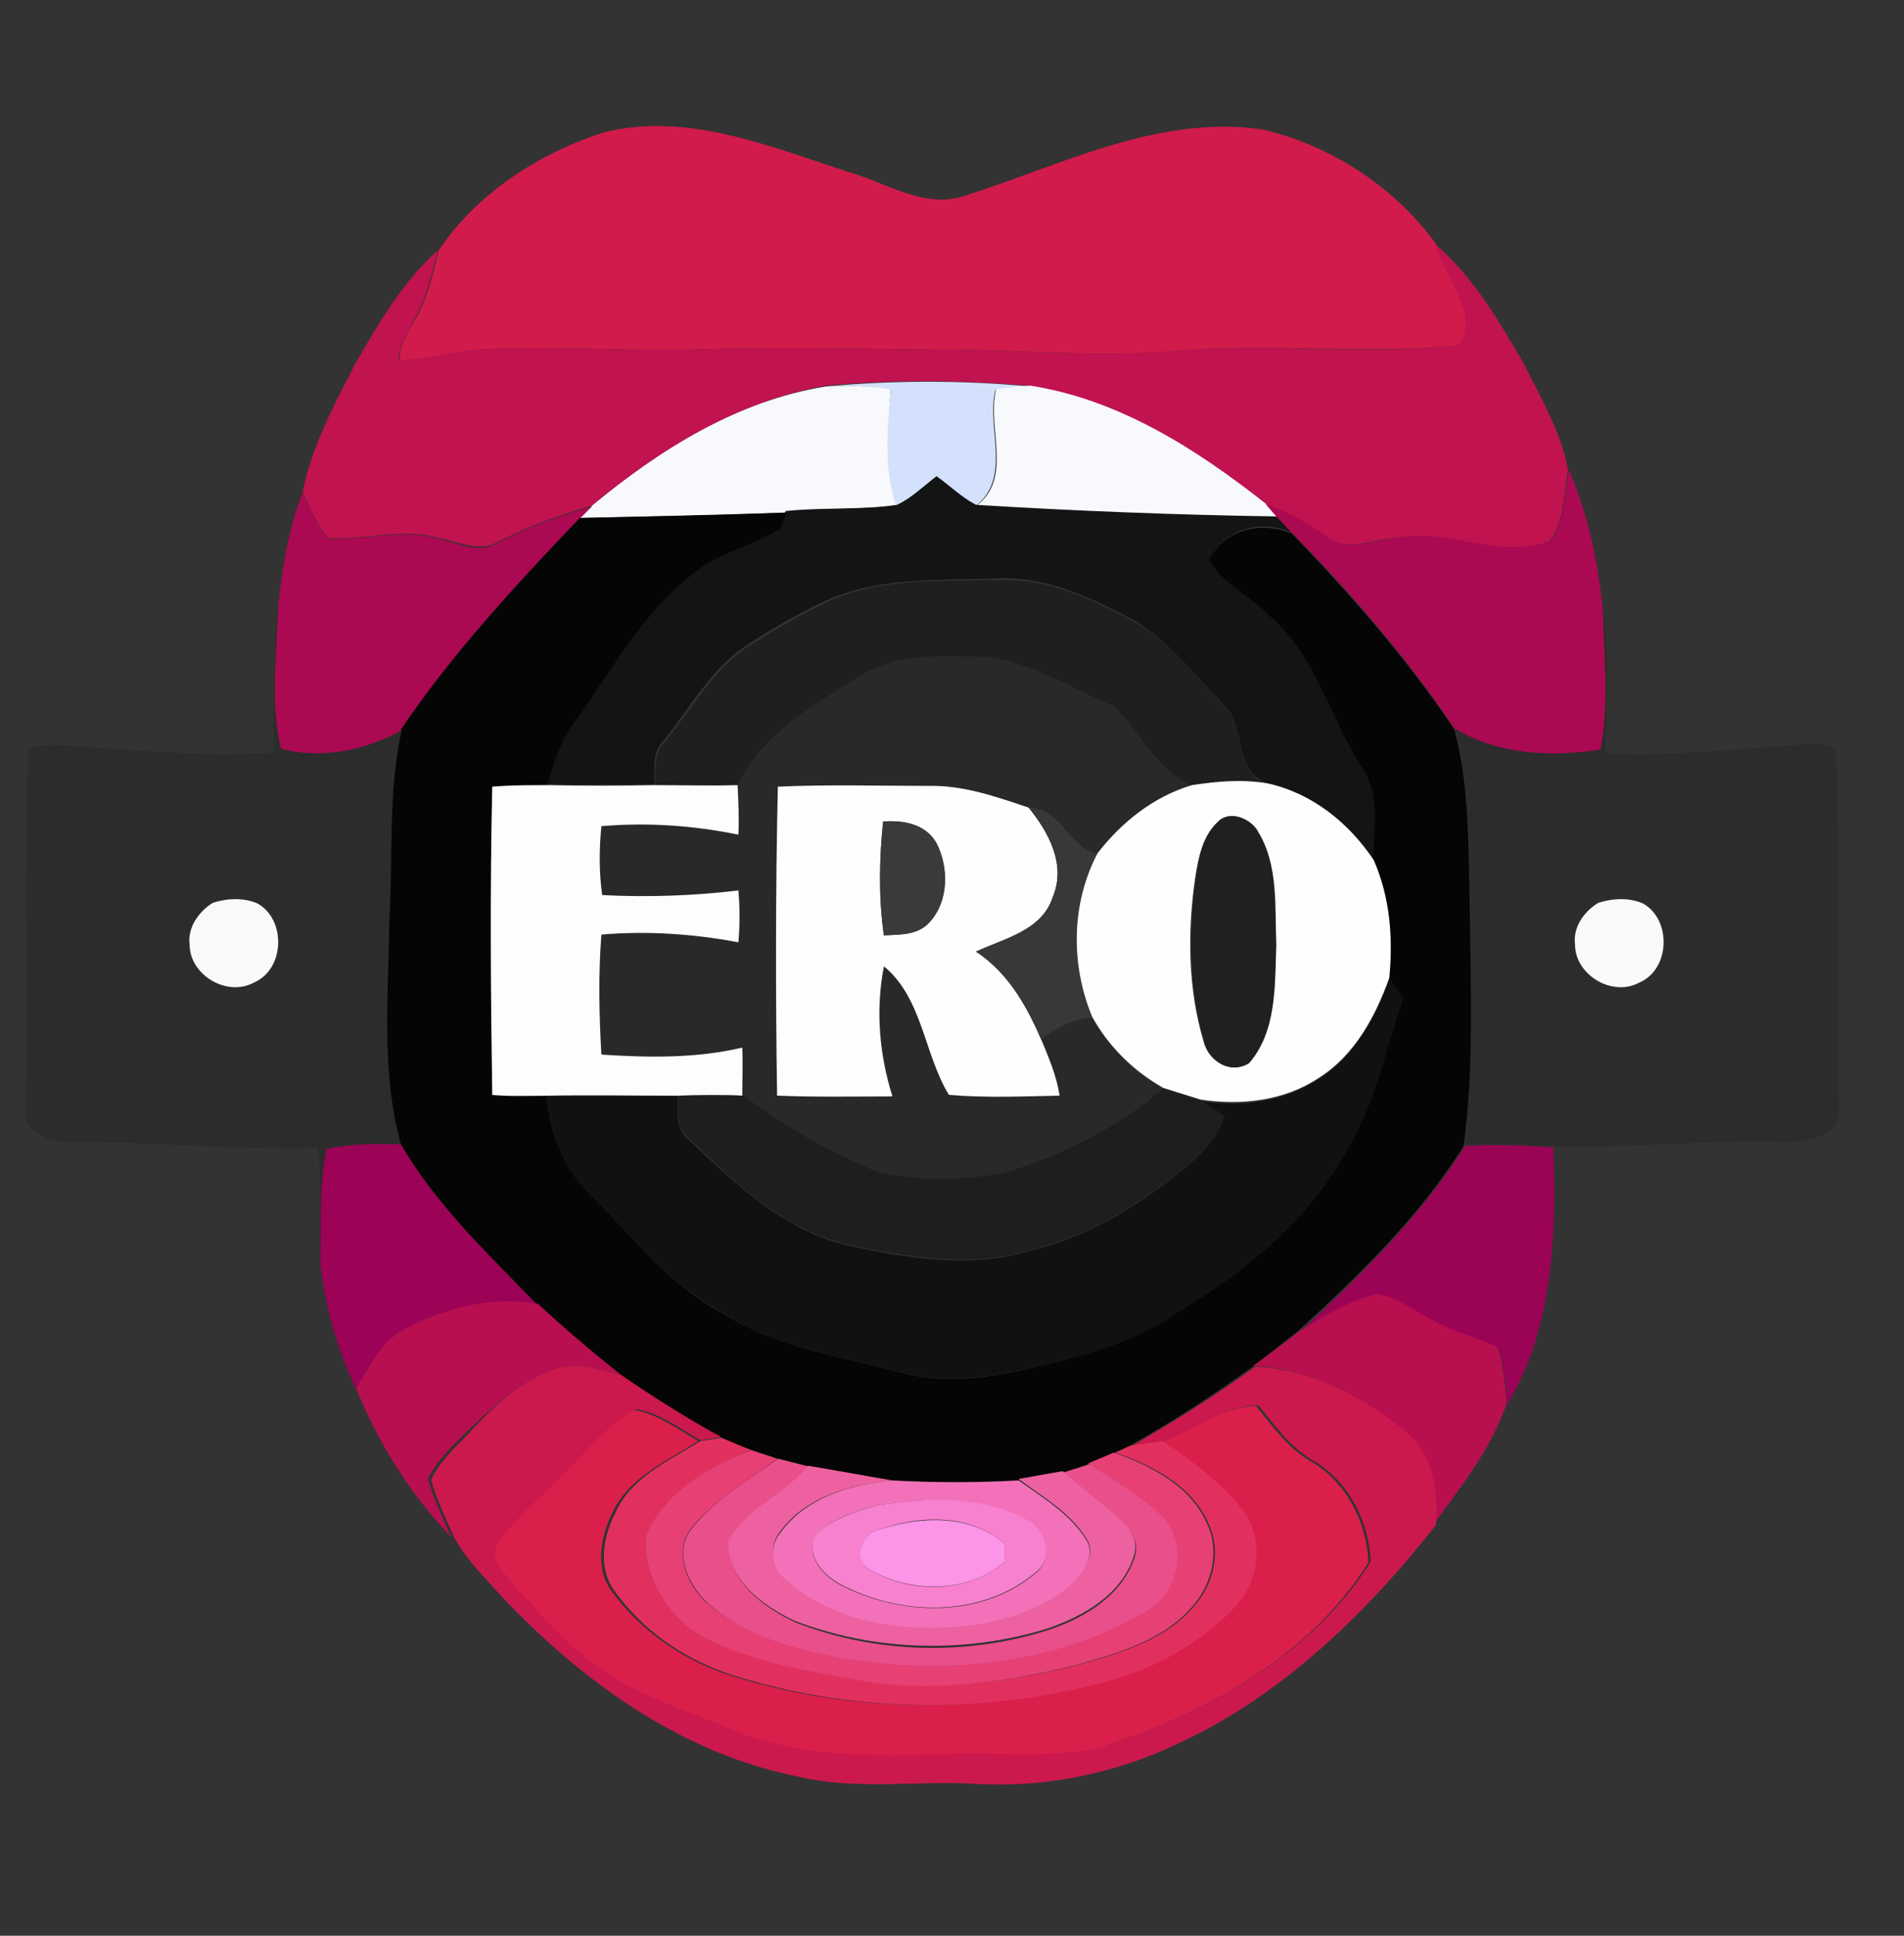 <?xml version="1.0" encoding="utf-8"?>
<!-- Generator: Adobe Illustrator 26.0.3, SVG Export Plug-In . SVG Version: 6.00 Build 0)  -->
<svg version="1.1" id="Layer_1" xmlns="http://www.w3.org/2000/svg" xmlns:xlink="http://www.w3.org/1999/xlink" x="0px" y="0px"
	 viewBox="0 0 246 250" style="enable-background:new 0 0 246 250;" xml:space="preserve">
<rect x="0" y="0" width="246" height="250" fill="#333333" stroke="none"/>
<style type="text/css">
	.st0{fill:#D11B4B;}
	.st1{fill:#C0134F;}
	.st2{fill:#D4E1FC;}
	.st3{fill:#F8F9FD;}
	.st4{fill:#131414;}
	.st5{fill:#AB0952;}
	.st6{fill:#060505;}
	.st7{fill:#1F1F1F;}
	.st8{fill:#2C2C2C;}
	.st9{fill:#292929;}
	.st10{fill:#FDFDFD;}
	.st11{fill:#FEFEFE;}
	.st12{fill:#383838;}
	.st13{fill:#3A3A3A;}
	.st14{fill:#202020;}
	.st15{fill:#F9F9F9;}
	.st16{fill:#FAFAFA;}
	.st17{fill:#111111;}
	.st18{fill:#1E1E1E;}
	.st19{fill:#9C0255;}
	.st20{fill:#9B0355;}
	.st21{fill:#B80F4F;}
	.st22{fill:#B70F4F;}
	.st23{fill:#CB194D;}
	.st24{fill:#DA1F4B;}
	.st25{fill:#E2305E;}
	.st26{fill:#E64074;}
	.st27{fill:#E94F8A;}
	.st28{fill:#ED61A0;}
	.st29{fill:#F271B8;}
	.st30{fill:#F781CE;}
	.st31{fill:#FC94E8;}
</style>
<g id="_x23_d11b4bff">
	<path class="st0" d="M78,17.1c10.9-2.7,21.7,1.9,31.9,5.2c4.8,1.4,9.6,4.7,14.7,3c12.4-3.9,24.9-10.5,38.4-8.6
		c8.9,2,17.3,7.5,22.6,14.9c1.1,4.3,5.6,8.5,3.1,13c-12.1,1.2-24.4-0.3-36.6,0.7c-9,0.9-18.1,0-27.1-0.1c-11.3-0.1-22.7-0.4-34-0.1
		c-9.3,0.3-18.6-0.4-27.9,0c-3.9,0.1-7.6,1.3-11.4,1.5c-0.3-1.9,1-3.5,1.8-5.1c1.7-2.8,2.4-6,3.2-9.2C61.6,25,69.6,19.8,78,17.1z"/>
</g>
<g id="_x23_c0134fff">
	<path class="st1" d="M46,46.8c3-5.2,6.1-10.5,10.6-14.5c-0.8,3.1-1.5,6.3-3.2,9.2c-0.7,1.6-2.1,3.2-1.8,5.1
		c3.8-0.2,7.6-1.4,11.4-1.5c9.3-0.4,18.6,0.3,27.9,0c11.3-0.3,22.7,0,34,0.1c9,0.1,18.1,1,27.1,0.1c12.2-1,24.4,0.6,36.6-0.7
		c2.5-4.5-2-8.7-3.1-13c4.9,4.2,8.2,9.9,11.4,15.4c2.2,4.4,4.8,8.8,5.7,13.7c-0.6,3-0.4,6.6-2.4,9.2c-6.5,2.5-13.3-1.7-19.9-0.4
		c-2.9,0.1-6.2,1.9-8.8-0.1c-2.5-1.7-5.2-3.3-8.1-4.3c-9-7.1-19-13.5-30.5-15.3c-8.7-0.7-17.5-0.8-26.2,0
		C95.4,51.8,85.3,58,76.5,65.3c-4.2,1.2-8.3,2.7-12.2,4.7c-2.4,1.4-5.1-0.1-7.6-0.5c-4.7-1.4-9.6,0.3-14.3,0c-1.5-1.8-2.4-3.9-3.3-6
		C40.3,57.6,43.2,52.2,46,46.8z"/>
</g>
<g id="_x23_d4e1fcff">
	<path class="st2" d="M106.8,49.9c8.7-0.8,17.5-0.8,26.2,0c-1.5,0.1-2.9,0.2-4.4,0.5c-1.2,4.9,2.2,11.3-2.6,15
		c-1.9-1-3.4-2.5-5.1-3.7c-1.7,1.2-3.2,2.7-5.1,3.7c-1.8-4.9-1.2-10-0.7-15C112.4,49.8,109.6,49.8,106.8,49.9z"/>
</g>
<g id="_x23_f8f9fdff">
	<path class="st3" d="M76.5,65.3c8.8-7.3,18.9-13.6,30.3-15.4c2.8-0.1,5.6-0.1,8.3,0.4c-0.4,5-1,10.1,0.7,15
		c-4.7,0.6-9.6,0.2-14.3,0.9c-8.9,0.4-17.8,0.5-26.7,0.7C75.3,66.5,76.1,65.7,76.5,65.3z"/>
	<path class="st3" d="M128.7,50.3c1.4-0.3,2.9-0.4,4.4-0.5c11.5,1.8,21.5,8.2,30.5,15.3c0.4,0.4,1.1,1.3,1.5,1.7
		c-13-0.2-26-0.7-38.9-1.5C130.9,61.7,127.5,55.3,128.7,50.3z"/>
</g>
<g id="_x23_131414ff">
	<path class="st4" d="M115.9,65.2c1.9-0.9,3.4-2.4,5.1-3.7c1.7,1.2,3.2,2.7,5.1,3.7c13,0.8,25.9,1.3,38.9,1.5c0.6,0.7,1.3,1.4,2,2.1
		c-4-1.7-8.6-0.7-10.7,3.4c1.8,3.3,5.5,4.8,8,7.4c5.8,5.2,7.5,13,11.7,19.3c2.5,3.6,1.7,8.1,1.5,12.2c-3.2-4.8-7.9-8.6-13.6-9.9
		c-4.7-1.5-2.7-7.4-5.9-10.3c-3.6-3.7-6.8-7.9-11.3-10.7c-5.5-2.9-11.4-5.8-17.8-5.5c-7.7,0.3-15.8-0.3-22.9,3.2
		c-3.1,1.5-6.1,3.2-9,5.1c-5,3-7.7,8.3-11.3,12.7c-1.5,1.5-1.1,3.7-1.1,5.6c-4.7,0-9.4,0.1-14,0c0.9-2.8,1.8-5.8,3.5-8.2
		c4.7-6.5,8.6-13.9,15.1-19c3.3-2.9,7.8-3.7,11.5-6c0.3-0.7,0.6-1.4,0.8-2.1C106.3,65.5,111.2,65.9,115.9,65.2z"/>
</g>
<g id="_x23_ab0952ff">
	<path class="st5" d="M200.3,69.9c1.9-2.5,1.8-6.1,2.4-9.2c2.5,5.7,3.8,12,4.4,18.2c0.2,6,0.8,12.1-0.3,18
		c-6.3,0.9-13.3,0.7-18.8-2.7c-6.1-9.1-13.3-17.5-21-25.3c-0.7-0.7-1.3-1.4-2-2.1c-0.4-0.4-1.1-1.3-1.5-1.7c2.9,1,5.6,2.5,8.1,4.3
		c2.6,2,5.9,0.3,8.8,0.1C187,68.2,193.8,72.3,200.3,69.9z"/>
	<path class="st5" d="M35.9,78.9c0.5-5.2,1.3-10.4,3.2-15.3c0.9,2.1,1.8,4.2,3.3,6c4.8,0.2,9.6-1.4,14.3,0c2.5,0.5,5.2,2,7.6,0.5
		c3.9-2,8-3.5,12.2-4.7c-0.4,0.4-1.2,1.2-1.6,1.6c-8.2,8.6-16.5,17.4-23,27.4c-4.7,2.6-10.4,3.8-15.6,2.4
		C34.9,90.9,35.7,84.8,35.9,78.9z"/>
</g>
<g id="_x23_060505ff">
	<path class="st6" d="M74.9,66.9c8.9-0.2,17.8-0.4,26.7-0.7c-0.2,0.7-0.5,1.4-0.8,2.1c-3.7,2.3-8.2,3.1-11.5,6
		c-6.5,5.1-10.3,12.4-15.1,19c-1.8,2.4-2.7,5.3-3.5,8.2c-2.4,0-4.7,0-7.1,0.2c-0.3,13.3-0.2,26.6,0,39.8c2.3,0.2,4.7,0.1,7,0.1
		c0.5,4.6,2.1,9.1,5.4,12.4c5.6,5.4,10.3,12,17.4,15.6c7,4.5,15.3,5.6,23.2,7.7c5.6,1.5,11.5,0.6,17-0.7c6.5-1.5,13.1-3.4,18.6-7.2
		c8.6-5.1,16.7-11.7,21.6-20.6c3.8-6,5.1-13.1,7.4-19.8c-0.5-0.9-1.1-1.8-1.8-2.6c0.5-5.2,0.1-10.4-2-15.2c0.1-4.1,1-8.6-1.5-12.2
		c-4.1-6.3-5.8-14.2-11.7-19.3c-2.5-2.7-6.2-4.2-8-7.4c2.1-4,6.7-5,10.7-3.4c7.6,7.9,14.9,16.2,21,25.3c2,7.4,1.8,15.2,2,22.8
		c0.1,10.3,0.6,20.7-0.8,31c-5.7,9.1-13.5,16.7-21.4,23.9c-2,1.6-4,3.1-6,4.7c-5.1,3.7-10.4,7.1-15.9,10.2c-0.5,0.2-1.5,0.7-2,0.9
		c-1.1,0.5-2.2,0.9-3.3,1.4c-1.1,0.4-2.3,0.8-3.4,1.1c-1.9,0.3-3.8,0.7-5.7,1c-5.4,0.3-10.9,0.3-16.3,0c-3.7-0.6-7.3-1.3-10.9-1.9
		c-1.3-0.3-2.7-0.7-4-1c-1.1-0.4-2.2-0.7-3.3-1.1c-1.3-0.5-2.6-1-3.9-1.6c-4.4-2.5-8.7-5.2-12.9-8c-3.7-2.9-7.3-6-10.8-9.2
		c-6.3-6.5-13-12.8-17.6-20.7c-2.6-9.4-1.6-19.2-1.5-28.8c0.5-8.2-0.1-16.6,1.6-24.7C58.5,84.3,66.7,75.5,74.9,66.9z"/>
</g>
<g id="_x23_1f1f1fff">
	<path class="st7" d="M106.1,78.1c7.1-3.6,15.2-3,22.9-3.2c6.4-0.3,12.3,2.6,17.8,5.5c4.5,2.7,7.7,6.9,11.3,10.7
		c3.1,2.9,1.2,8.8,5.9,10.3c-3.3-0.6-6.6-0.3-9.9,0.2c-4.6-2.1-6.7-6.8-10.1-10.3c-6.1-2.5-12-6.7-18.9-6.4
		c-4.7-0.1-9.7-0.2-13.7,2.4c-6.1,3.8-12.9,7.4-16.1,14.2c-3.5,0.1-7.1,0.1-10.6,0c0-1.9-0.3-4.1,1.1-5.6c3.6-4.3,6.4-9.7,11.3-12.7
		C100.1,81.3,103.1,79.6,106.1,78.1z"/>
</g>
<g id="_x23_2c2c2cff">
	<path class="st8" d="M35.3,97.2c0.2-6.1-0.1-12.2,0.6-18.3c-0.2,5.9-1,12,0.4,17.8c5.2,1.4,11,0.2,15.6-2.4
		c-1.8,8.1-1.1,16.4-1.6,24.7c-0.1,9.6-1.1,19.4,1.5,28.8c-3.2-0.1-6.5-0.1-9.6,0.6c-1,4.9-0.7,9.9-0.7,14.8
		c-0.5-4.9,0.2-9.9-0.4-14.9c-10.7,0.3-21.4-0.9-32.1-0.8c-2.6,0-6.2-1.3-5.7-4.5c0.3-15.4-0.3-30.9,0.4-46.3
		C5.4,96,7.2,96.2,9,96.3C17.7,96.9,26.5,97.8,35.3,97.2 M27.5,116.6c-1.8,1.2-3.3,3.2-3,5.4c0,4,4.8,6.9,8.3,4.9
		c4-1.7,4.2-8.1,0.5-10.2C31.5,115.9,29.4,115.9,27.5,116.6z"/>
	<path class="st8" d="M207.1,78.9c0.9,6.1,0.4,12.3,0.3,18.4c8.2,0.4,16.4-0.5,24.6-1.1c1.7-0.1,3.6-0.3,5.2,0.5
		c0.7,15.4,0.1,30.8,0.4,46.2c0.4,4-4.6,4.8-7.6,4.6c-9.8-0.3-19.6,0.8-29.4,0.6c-3.8-0.3-7.6-0.4-11.4-0.2
		c1.3-10.3,0.8-20.7,0.8-31c-0.2-7.6-0.1-15.4-2-22.8c5.6,3.4,12.5,3.7,18.8,2.7C207.9,91,207.3,84.9,207.1,78.9 M206.5,116.6
		c-1.8,1.2-3.3,3.2-3,5.4c0,4,4.8,6.9,8.3,4.9c4-1.7,4.2-8.1,0.5-10.2C210.5,115.9,208.4,116,206.5,116.6z"/>
</g>
<g id="_x23_292929ff">
	<path class="st9" d="M111.3,87.2c4-2.6,9-2.5,13.7-2.4c6.9-0.3,12.8,3.9,18.9,6.4c3.4,3.4,5.5,8.2,10.1,10.3
		c-5,1.4-9.1,4.8-12.3,8.9c-3.7-1-4.8-6.1-8.8-6c-4.2-1.4-8.4-2.9-12.9-2.8c-6.5,0.1-13-0.2-19.5,0.1c-0.3,13.2-0.3,26.6,0,39.8
		c5,0.3,9.9,0.2,14.9,0.1c-1.7-5.4-2.2-11.2-1.1-16.8c5,4.1,5.1,11.3,8.4,16.6c4.8,0.5,9.6,0.2,14.3,0.1c-0.4-2.5-1.5-4.9-2.4-7.3
		c1.9-1.4,4.1-2.6,6.5-2.8c2.2,3.9,5.3,7.1,9.2,9.2c-6,5.1-13.1,8.6-20.6,10.9c-5.4,0.9-11,1.1-16.3-0.1c-6.3-2.4-12.1-6-17.5-9.9
		c0-2.1,0-4.1,0-6.2c-6,1.4-12.1,1.3-18.2,0.9c-0.3-5.1-0.3-10.3,0-15.5c5.9-0.5,11.8-0.1,17.7,1c0.2-2.2,0.2-4.5,0-6.7
		c-5.8,0.7-11.7,0.9-17.6,0.6c-0.5-2.9-0.4-6-0.1-8.9c5.9-0.5,11.9-0.2,17.7,1.1c0.1-2.1,0-4.3-0.1-6.4
		C98.5,94.7,105.2,91,111.3,87.2z"/>
</g>
<g id="_x23_fdfdfdff">
	<path class="st10" d="M63.6,101.6c2.4-0.2,4.7-0.2,7.1-0.2c4.7,0.1,9.3,0.1,14,0c3.5,0,7.1,0.1,10.6,0c0.1,2.1,0.2,4.3,0.1,6.4
		c-5.8-1.2-11.8-1.6-17.7-1.1c-0.3,3-0.3,6,0.1,8.9c5.9,0.3,11.8,0.1,17.6-0.6c0.2,2.2,0.2,4.5,0,6.7c-5.8-1.1-11.8-1.5-17.7-1
		c-0.4,5.1-0.3,10.3,0,15.5c6.1,0.4,12.2,0.5,18.2-0.9c0.1,2.1,0,4.1,0,6.2c-2.8-0.1-5.5-0.1-8.3,0c-5.7,0-11.3-0.1-17,0
		c-2.3,0-4.7,0.1-7-0.1C63.4,128.2,63.3,114.9,63.6,101.6z"/>
</g>
<g id="_x23_fefefeff">
	<path class="st11" d="M100.5,101.6c6.5-0.3,13-0.1,19.5-0.1c4.5-0.1,8.7,1.4,12.9,2.8c2.6,3.2,4.9,7.4,3.1,11.6
		c-1.4,4.3-6.3,5.3-9.9,7c4.1,2.7,6.5,6.9,8.4,11.3c1,2.4,2,4.7,2.4,7.3c-4.8,0.1-9.6,0.3-14.3-0.1c-3.2-5.2-3.4-12.5-8.4-16.6
		c-1.1,5.6-0.6,11.4,1.1,16.8c-5,0-9.9,0.1-14.9-0.1C100.2,128.1,100.2,114.8,100.5,101.6 M114.1,106.1c-0.5,4.8-0.6,9.8,0.1,14.7
		c2.1-0.1,4.4,0,5.9-1.7c2.5-2.7,2.5-7.1,0.9-10.2C119.6,106.4,116.7,105.9,114.1,106.1z"/>
	<path class="st11" d="M154,101.4c3.3-0.5,6.6-0.8,9.9-0.2c5.7,1.3,10.4,5.1,13.6,9.9c2.1,4.8,2.5,10,2,15.2c-1.8,5-4.5,10-9.1,12.9
		c-4.5,3-10.1,3.6-15.3,2.8c-1.6-0.5-3.2-1-4.8-1.5c-3.9-2.2-7.1-5.4-9.2-9.2c-2.8-6.8-2.7-14.6,0.7-21.1
		C144.9,106.2,149,102.9,154,101.4 M157.4,106.1c-2,1.9-2.6,4.8-3,7.4c-1,7-0.9,14.3,1.1,21c0.6,2.5,3.4,4.3,5.8,2.8
		c3.6-4.2,3.4-10.1,3.5-15.3c-0.2-4.9,0.3-10.2-2.3-14.5C161.6,105.7,158.9,104.6,157.4,106.1z"/>
</g>
<g id="_x23_383838ff">
	<path class="st12" d="M132.9,104.3c4.1,0,5.1,5,8.8,6c-3.4,6.5-3.4,14.4-0.7,21.1c-2.4,0.2-4.6,1.3-6.5,2.8
		c-1.9-4.4-4.3-8.6-8.4-11.3c3.7-1.7,8.5-2.7,9.9-7C137.8,111.7,135.5,107.5,132.9,104.3z"/>
</g>
<g id="_x23_3a3a3aff">
	<path class="st13" d="M114.1,106.1c2.6-0.2,5.5,0.3,6.9,2.8c1.6,3.1,1.6,7.5-0.9,10.2c-1.5,1.7-3.9,1.6-5.9,1.7
		C113.5,115.9,113.6,111,114.1,106.1z"/>
</g>
<g id="_x23_202020ff">
	<path class="st14" d="M157.4,106.1c1.5-1.5,4.3-0.4,5.2,1.4c2.6,4.3,2.1,9.7,2.3,14.5c-0.2,5.2,0.1,11.1-3.5,15.3
		c-2.4,1.5-5.2-0.2-5.8-2.8c-2-6.8-2.1-14.1-1.1-21C154.8,110.9,155.3,108,157.4,106.1z"/>
</g>
<g id="_x23_f9f9f9ff">
	<path class="st15" d="M27.5,116.6c1.9-0.6,4-0.7,5.8,0.1c3.7,2.1,3.5,8.5-0.5,10.2c-3.5,1.9-8.3-1-8.3-4.9
		C24.2,119.8,25.7,117.7,27.5,116.6z"/>
</g>
<g id="_x23_fafafaff">
	<path class="st16" d="M206.5,116.6c1.9-0.6,4-0.7,5.8,0.1c3.7,2.1,3.5,8.5-0.5,10.2c-3.5,1.9-8.3-1-8.3-4.9
		C203.2,119.7,204.7,117.7,206.5,116.6z"/>
</g>
<g id="_x23_111111ff">
	<path class="st17" d="M179.5,126.4c0.6,0.8,1.2,1.7,1.8,2.6c-2.3,6.6-3.6,13.7-7.4,19.8c-4.9,8.9-13,15.4-21.6,20.6
		c-5.5,3.9-12.1,5.7-18.6,7.2c-5.6,1.2-11.4,2.2-17,0.7c-7.9-2.1-16.2-3.1-23.2-7.7C86.3,166,81.6,159.4,76,154
		c-3.4-3.3-4.9-7.9-5.4-12.4c5.7-0.1,11.3,0,17,0c0,1.9-0.4,4.1,1.3,5.5c5.9,5.6,12.2,11.7,20.4,13.7c7.8,1.7,16.1,3.1,23.9,0.7
		c7.6-1.8,14.3-6,20.2-10.9c2-1.7,3.9-3.7,4.7-6.3c-1-0.8-2-1.5-3.1-2.1c5.2,0.8,10.8,0.2,15.3-2.8
		C175.1,136.4,177.7,131.4,179.5,126.4z"/>
</g>
<g id="_x23_1e1e1eff">
	<path class="st18" d="M129.7,151.5c7.5-2.3,14.6-5.8,20.6-10.9c1.6,0.5,3.2,1,4.8,1.5c1.1,0.7,2.1,1.3,3.1,2.1
		c-0.8,2.6-2.6,4.6-4.7,6.3c-6,4.9-12.7,9.1-20.2,10.9c-7.8,2.4-16.1,1-23.9-0.7c-8.2-1.9-14.5-8-20.4-13.7
		c-1.7-1.3-1.4-3.6-1.3-5.5c2.8,0,5.5-0.1,8.3,0c5.4,3.9,11.2,7.4,17.5,9.9C118.7,152.6,124.4,152.4,129.7,151.5z"/>
</g>
<g id="_x23_9c0255ff">
	<path class="st19" d="M42.2,148.4c3.2-0.7,6.4-0.7,9.6-0.6c4.6,7.9,11.3,14.2,17.6,20.7c-6.1-1.1-12.3,0.5-17.7,3.5
		c-2.7,1.7-4.1,4.8-5.7,7.4c-2.4-5.1-4-10.6-4.6-16.2C41.5,158.2,41.2,153.2,42.2,148.4z"/>
</g>
<g id="_x23_9b0355ff">
	<path class="st20" d="M189.3,148c3.8-0.2,7.6-0.1,11.4,0.2c0.4,11.2,0,23.2-5.9,33.1c-0.3-2.4-0.4-4.9-1.2-7.2
		c-2.7-1.3-5.6-1.9-8.2-3.4c-2.4-1.2-4.6-3-7.3-3.5c-3.7,0.8-6.9,2.9-10.1,4.8C175.8,164.7,183.6,157.1,189.3,148z"/>
</g>
<g id="_x23_b80f4fff">
	<path class="st21" d="M167.9,171.9c3.2-1.9,6.4-4,10.1-4.8c2.7,0.5,4.9,2.3,7.3,3.5c2.6,1.5,5.6,2.1,8.2,3.4
		c0.8,2.3,0.9,4.8,1.2,7.2c-2,5.8-5.9,10.8-9.5,15.7c0.4-4.4-0.4-9.2-4-12.2c-5.4-4.5-12.1-8-19.3-8.3
		C163.9,175,165.9,173.5,167.9,171.9z"/>
</g>
<g id="_x23_b70f4fff">
	<path class="st22" d="M51.8,171.9c5.3-2.9,11.6-4.6,17.7-3.5c3.5,3.2,7.1,6.3,10.8,9.2c-2.9-0.8-6.2-1.9-9.2-0.6
		c-4.3,1.7-7.7,5-11,8.1c-1.8,1.8-3.7,3.6-4.8,5.9c0.7,2.6,1.9,5,3,7.5c-5.3-5.5-9.4-12.1-12.3-19.2C47.7,176.7,49,173.6,51.8,171.9
		z"/>
</g>
<g id="_x23_cb194dff">
	<path class="st23" d="M71.1,177c3-1.3,6.2-0.2,9.2,0.6c4.2,2.9,8.5,5.6,12.9,8c-0.7,0.1-2,0.3-2.7,0.4c-2.7-1.5-5.2-3.5-8.3-4
		c-3.5,2-6,5.3-8.9,8.1c-2.9,3.1-6.4,5.7-8.7,9.3c-1.2,1.6,0.6,3.2,1.5,4.5c3.1,3.6,6.3,7.1,9.9,10.1c5.1,4.2,11.4,6.2,17.5,8.7
		c9.3,4.3,19.9,4.1,29.9,3.7c6.4-0.2,12.9,0.6,19.1-0.8c13.4-4.4,26.9-11.7,34.6-23.9c-0.2-5.2-2.9-10.5-7.5-13.1
		c-2.9-1.7-4.9-4.5-7-7.1c-4.5,0-8.2,3.1-12.2,4.6c-1.4,0.2-2.7,0.4-4.1,0.6c5.4-3.1,10.8-6.5,15.9-10.2c7.1,0.3,13.8,3.8,19.3,8.3
		c3.6,2.9,4.4,7.8,4,12.2c-9,11.4-19.8,21.9-33.1,28.1c-8.1,3.9-17.2,5.8-26.1,5.3c-7.8-0.5-15.7,0.9-23.4-1
		c-14.9-3-27.6-12.2-37.9-23c-2.2-2.5-4.7-4.9-6.3-7.8c-1.1-2.5-2.3-4.9-3-7.5c1.1-2.3,3-4.1,4.8-5.9C63.4,182,66.8,178.7,71.1,177z
		"/>
</g>
<g id="_x23_da1f4bff">
	<path class="st24" d="M150.1,186.2c4.1-1.5,7.8-4.6,12.2-4.6c2.1,2.6,4.1,5.4,7,7.1c4.6,2.6,7.3,7.9,7.5,13.1
		c-7.7,12.3-21.1,19.5-34.6,23.9c-6.3,1.4-12.8,0.6-19.1,0.8c-10,0.4-20.6,0.6-29.9-3.7c-6-2.4-12.4-4.5-17.5-8.7
		c-3.6-3-6.8-6.6-9.9-10.1c-0.9-1.2-2.6-2.9-1.5-4.5c2.3-3.6,5.8-6.2,8.7-9.3c2.9-2.8,5.4-6.1,8.9-8.1c3.1,0.5,5.7,2.5,8.3,4
		c-4,2.6-9,4.7-11.1,9.3c-1.5,3.1-2.3,7.2,0,10.2c3.6,4.9,8.8,8.5,14.4,10.5c15.8,5.2,33.2,5.4,49.3,1c6.2-1.7,12-4.8,16.4-9.6
		c3.2-3.3,3.8-9.2,0.7-12.8C157.5,191.2,153.8,188.6,150.1,186.2z"/>
</g>
<g id="_x23_e2305eff">
	<path class="st25" d="M90.5,186.1c0.7-0.1,2-0.3,2.7-0.4c1.3,0.5,2.6,1.1,3.9,1.6c-5.6,2-11.2,5.5-13.7,11.1
		c-0.4,5.4,3.1,10.9,8,13.2c6.1,3.1,13,4.2,19.7,5.4c9.3,1.6,18.9,0.3,28-1.9c5.5-1.6,11.5-3.2,15.3-7.8c2.4-2.8,3.4-6.9,1.8-10.4
		c-2.1-5-7.2-7.6-12.1-9.3c0.5-0.2,1.5-0.7,2-0.9c1.4-0.2,2.7-0.4,4.1-0.6c3.7,2.5,7.3,5.1,10.1,8.6c3.1,3.6,2.5,9.5-0.7,12.8
		c-4.4,4.7-10.2,7.9-16.4,9.6c-16.1,4.4-33.4,4.2-49.3-1c-5.7-2-10.9-5.6-14.4-10.5c-2.3-3-1.6-7.1,0-10.2
		C81.5,190.8,86.4,188.7,90.5,186.1z"/>
</g>
<g id="_x23_e64074ff">
	<path class="st26" d="M83.4,198.4c2.4-5.6,8.1-9.1,13.7-11.1c1.1,0.4,2.2,0.7,3.3,1.1c-3.8,2.9-8.1,5.3-11.1,9
		c-2.3,3-0.6,7.1,1.8,9.4c4.2,3.8,9.8,5.6,15.2,6.8c13.9,3,29.2,1.8,41.6-5.6c4.2-2.3,5.4-8.7,2.1-12.2c-2.8-2.8-6.2-4.7-9.4-6.8
		c1.1-0.5,2.2-0.9,3.3-1.4c4.8,1.7,10,4.3,12.1,9.3c1.6,3.4,0.6,7.6-1.8,10.4c-3.8,4.6-9.8,6.2-15.3,7.8c-9.1,2.2-18.7,3.6-28,1.9
		c-6.7-1.2-13.5-2.3-19.7-5.4C86.5,209.2,83,203.8,83.4,198.4z"/>
</g>
<g id="_x23_e94f8aff">
	<path class="st27" d="M89.4,197.4c3-3.8,7.3-6.2,11.1-9c1.3,0.3,2.7,0.7,4,1c-3,3.7-8.2,5.4-10.3,9.9c-0.2,4.9,4.5,8.3,8.5,10.2
		c10.4,4.1,22.2,4.4,32.8,1c4.5-1.5,9.3-4.3,11-9.1c0.7-1.6,0-3.4-1.2-4.5c-2.4-2.4-5.3-4.5-7.9-6.7c1.1-0.4,2.3-0.7,3.4-1.1
		c3.2,2.1,6.7,4.1,9.4,6.8c3.4,3.5,2.1,9.9-2.1,12.2c-12.4,7.3-27.7,8.5-41.6,5.6c-5.4-1.2-11-2.9-15.2-6.8
		C88.8,204.5,87,200.4,89.4,197.4z"/>
</g>
<g id="_x23_ed61a0ff">
	<path class="st28" d="M104.4,189.3c3.6,0.6,7.3,1.3,10.9,1.9c-5.4,0.5-11.2,2.1-14.5,6.6c-1.4,1.7-1.2,4.4,0.5,5.8
		c4.7,4.5,11.3,6.3,17.7,6.4c6.6,0.2,13.7-0.9,19-5.2c1.7-1.5,3.9-3.9,2.3-6.2c-2.1-3.3-5.6-5.3-8.7-7.6c1.9-0.3,3.8-0.7,5.7-1
		c2.6,2.3,5.4,4.3,7.9,6.7c1.2,1.1,1.9,2.9,1.2,4.5c-1.6,4.8-6.4,7.5-11,9.1c-10.6,3.3-22.4,3-32.8-1c-4-1.9-8.7-5.3-8.5-10.2
		C96.2,194.8,101.4,193.1,104.4,189.3z"/>
</g>
<g id="_x23_f271b8ff">
	<path class="st29" d="M115.3,191.2c5.4,0.3,10.9,0.3,16.3,0c3.1,2.2,6.6,4.3,8.7,7.6c1.5,2.3-0.7,4.7-2.3,6.2
		c-5.3,4.2-12.4,5.4-19,5.2c-6.3-0.1-13-2-17.7-6.4c-1.7-1.4-1.9-4.1-0.5-5.8C104.2,193.3,110,191.7,115.3,191.2 M113.4,194.4
		c-2.9,0.8-6,1.7-8.1,4c-1.2,2.6,1,5,3.1,6.2c7.9,4.2,18.6,4.5,25.6-1.6c2.1-1.8,1-5.5-1.3-6.6C126.8,193.2,119.7,193.4,113.4,194.4
		z"/>
</g>
<g id="_x23_f781ceff">
	<path class="st30" d="M113.4,194.4c6.3-1,13.5-1.3,19.3,1.9c2.3,1.1,3.5,4.8,1.3,6.6c-7,6.1-17.7,5.9-25.6,1.6
		c-2.1-1.2-4.3-3.6-3.1-6.2C107.4,196.2,110.5,195.2,113.4,194.4 M113.5,197.6c-2.2,0.4-3.3,3.9-1.1,5.1c5.2,3.2,12.7,3.1,17.4-1
		c0-0.6,0-1.7,0-2.3C125.3,195.4,118.7,195.7,113.5,197.6z"/>
</g>
<g id="_x23_fc94e8ff">
	<path class="st31" d="M113.5,197.6c5.3-1.8,11.9-2.1,16.3,1.8c0,0.6,0,1.7,0,2.3c-4.7,4.1-12.2,4.1-17.4,1
		C110.1,201.5,111.3,198,113.5,197.6z"/>
</g>
</svg>
